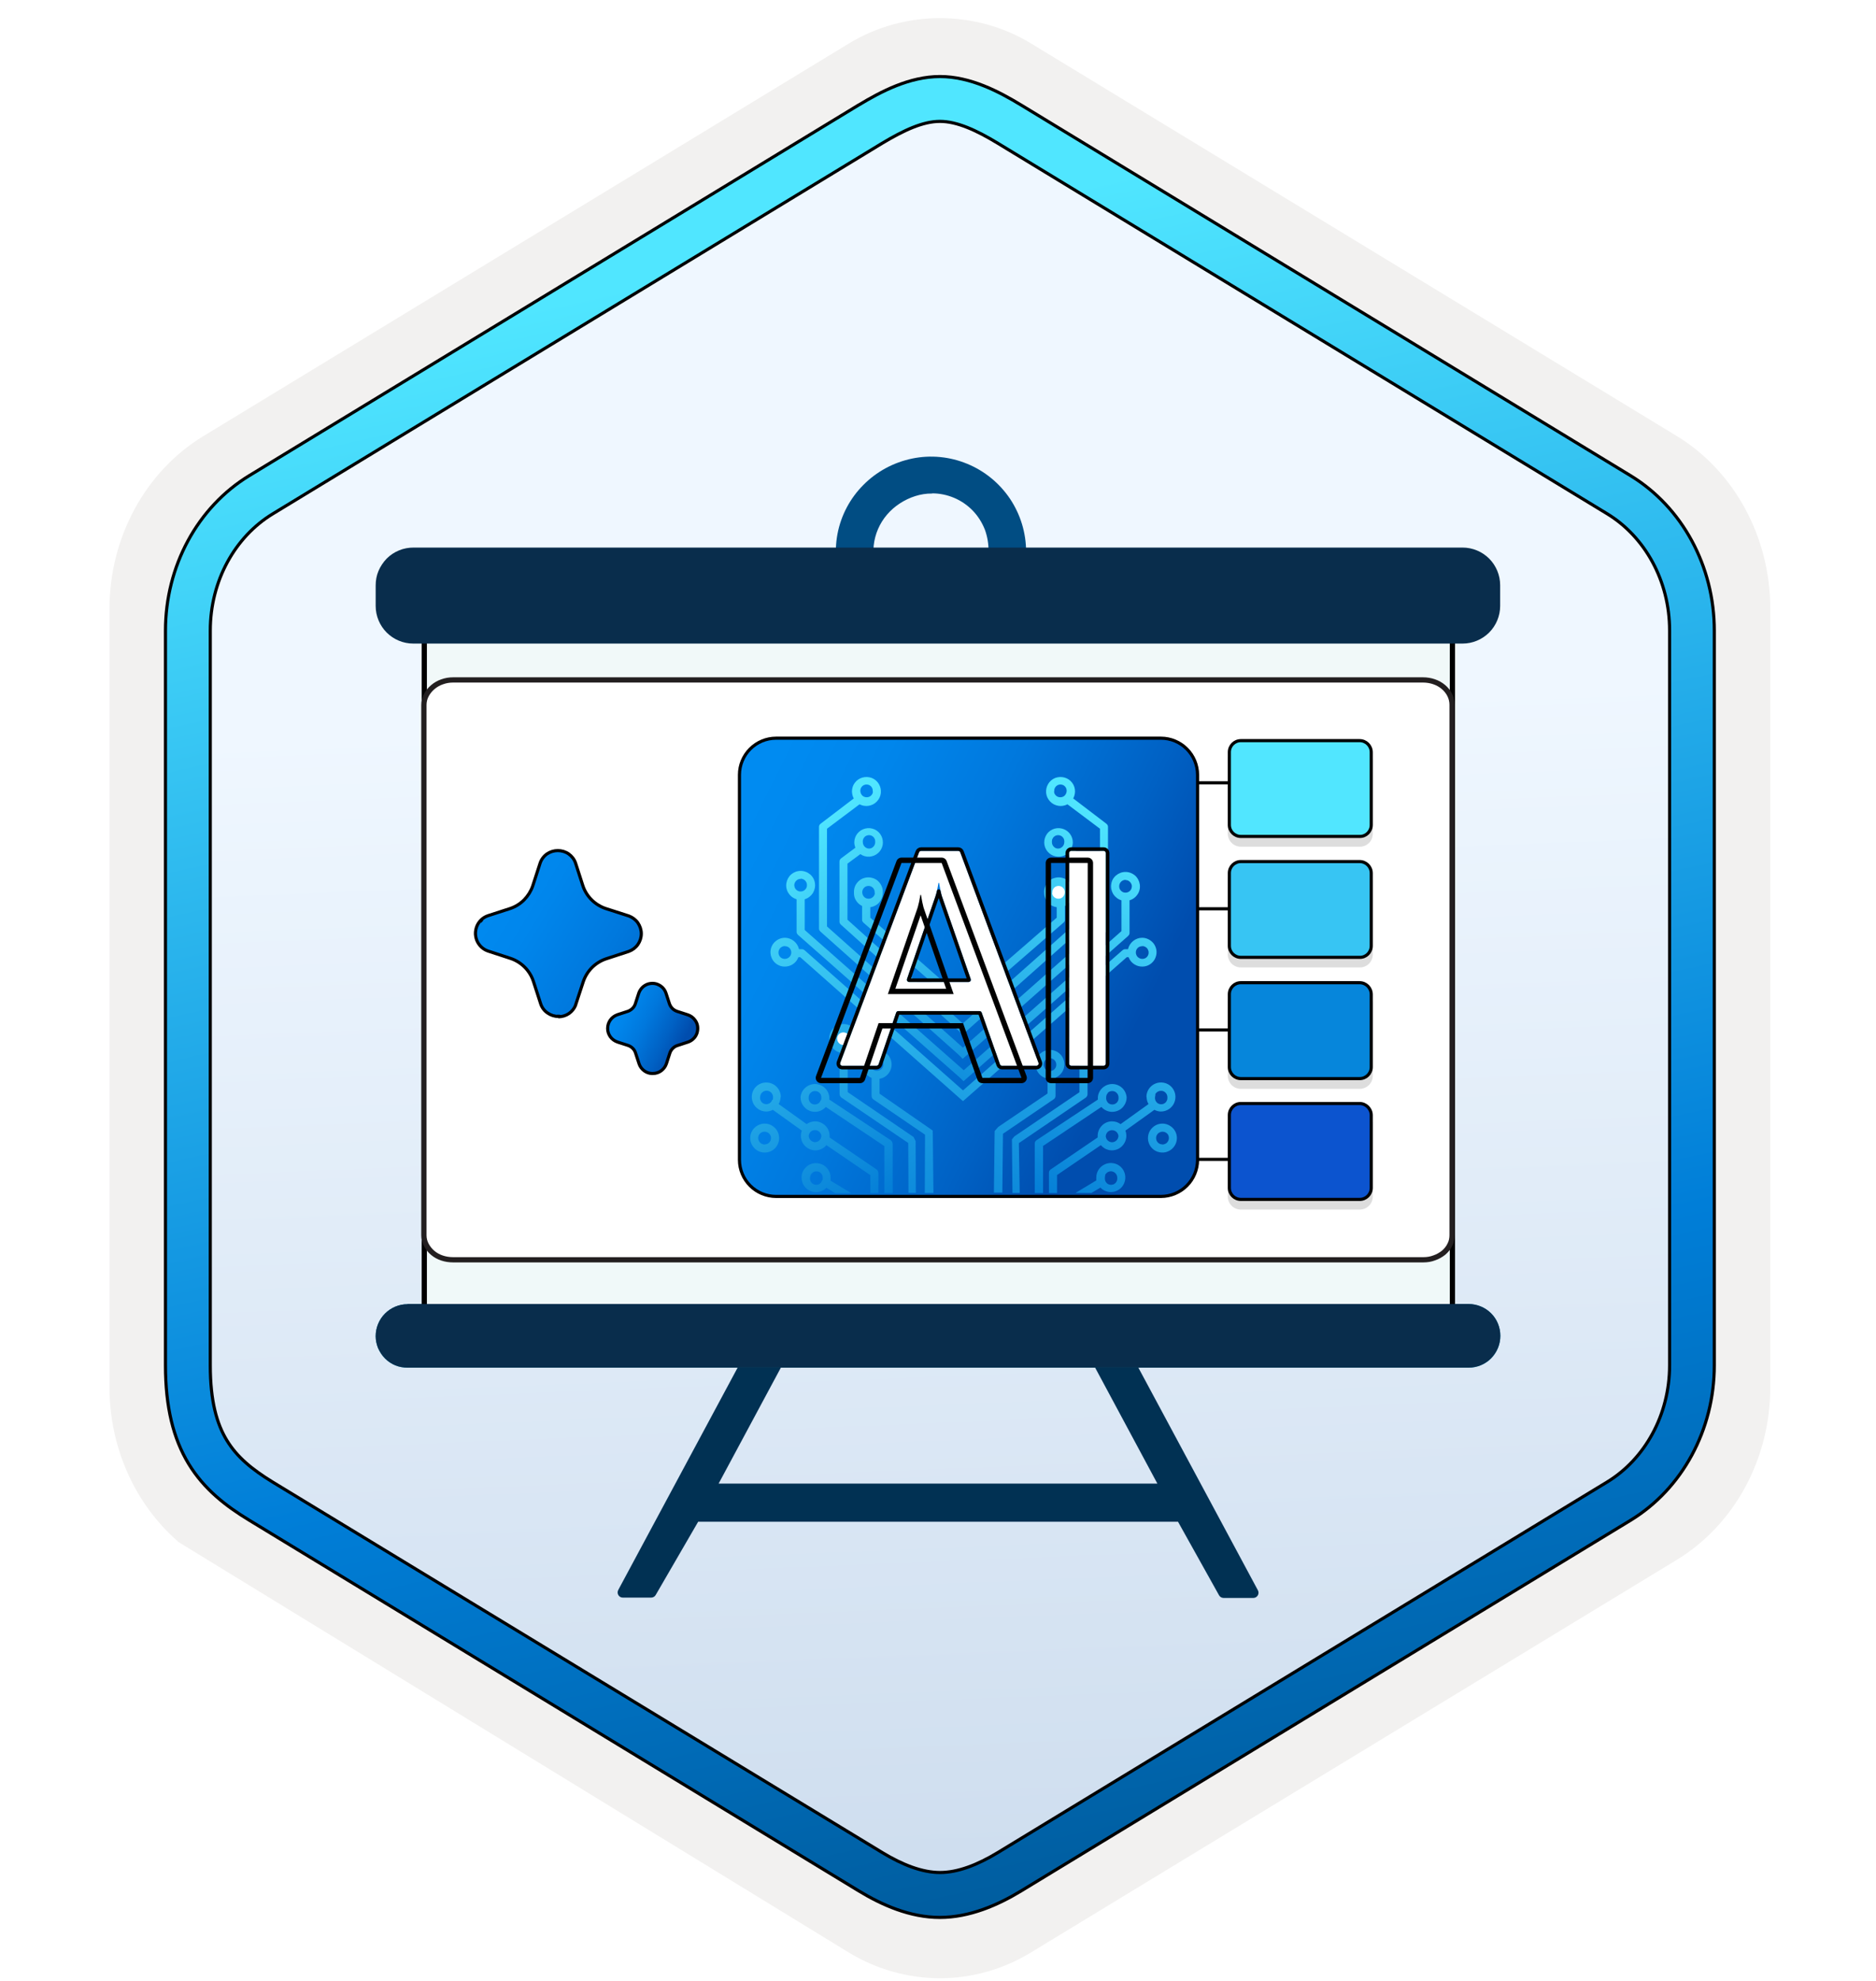 <svg width="180" height="190" viewBox="0 0 180 190" fill="none" xmlns="http://www.w3.org/2000/svg">
<g clip-path="url(#clip0_2232_769)">
<path d="M90.186 189.742C93.246 189.742 96.256 188.892 98.916 187.272L160.886 149.612C166.426 146.242 169.856 139.912 169.856 133.072V58.362C169.856 51.542 166.426 45.202 160.886 41.822L98.916 4.162C93.586 0.922 86.766 0.942 81.466 4.162L19.496 41.842C13.956 45.212 10.506 51.542 10.506 58.382V133.082C10.506 138.842 12.956 144.262 17.056 147.832V147.862L81.466 187.292C84.106 188.892 87.126 189.742 90.186 189.742ZM90.836 8.692C92.786 8.692 95.266 9.902 96.976 10.952L157.736 48.142C161.486 50.422 163.606 57.022 163.606 61.772L162.976 133.072C162.976 137.822 159.776 142.092 156.026 144.372L95.626 180.752C92.196 182.842 89.406 182.842 85.966 180.752L24.756 144.282C21.006 142.002 17.986 137.802 17.986 133.072V59.432C17.986 54.692 20.716 49.802 24.486 47.512L85.066 10.952C86.766 9.912 88.886 8.692 90.836 8.692Z" fill="#F2F1F0"/>
<path fill-rule="evenodd" clip-rule="evenodd" d="M98.086 12.272C95.636 10.772 92.916 10.022 90.186 10.022C87.456 10.022 84.736 10.782 82.286 12.272L26.156 46.602C21.136 49.672 18.026 55.422 18.026 61.672V129.772C18.026 136.002 21.126 141.772 26.156 144.842L82.286 179.172C84.736 180.672 87.456 181.422 90.186 181.422C92.916 181.422 95.636 180.682 98.086 179.172L154.216 144.842C159.236 141.772 162.346 136.002 162.346 129.772V61.672C162.346 55.442 159.246 49.692 154.216 46.602L98.086 12.272Z" fill="url(#paint0_linear_2232_769)"/>
<path d="M21.774 138.164L21.773 138.164C20.812 136.594 20.176 134.403 20.176 130.962V60.482C20.176 55.701 22.561 51.481 26.164 49.29L84.623 13.751C86.713 12.5 88.541 11.642 90.186 11.642C91.82 11.642 93.679 12.491 95.738 13.74C95.738 13.74 95.738 13.74 95.738 13.74L154.208 49.28C157.81 51.471 160.196 55.691 160.196 60.472V130.952C160.196 135.723 157.81 139.953 154.208 142.144L95.748 177.684C93.797 178.868 91.906 179.602 90.196 179.602C88.486 179.602 86.594 178.868 84.644 177.684L26.164 142.154C24.163 140.929 22.736 139.744 21.774 138.164ZM97.974 10.074L97.973 10.074C95.862 8.793 93.121 7.342 90.186 7.342C87.253 7.342 84.522 8.791 82.434 10.048C82.421 10.051 82.409 10.057 82.398 10.064L23.928 45.614C23.928 45.614 23.928 45.614 23.928 45.614C18.96 48.633 15.876 54.303 15.876 60.482V130.962C15.876 134.941 16.619 137.96 18.097 140.4L18.098 140.4C19.575 142.829 21.659 144.445 23.928 145.82C23.928 145.82 23.928 145.82 23.928 145.82L82.388 181.36C84.617 182.716 87.315 183.912 90.176 183.912C93.035 183.912 95.744 182.726 97.974 181.37L156.434 145.83C161.401 142.811 164.486 137.141 164.486 130.962V60.482C164.486 54.303 161.401 48.633 156.434 45.614L97.974 10.074Z" fill="url(#paint1_linear_2232_769)" stroke="black" stroke-width="0.3" stroke-linejoin="round"/>
<path d="M113.011 145.956H66.989L62.913 152.983C62.83 153.134 62.662 153.235 62.477 153.235H59.76C59.375 153.235 59.14 152.832 59.324 152.497L72.323 128.295L75.526 130.056L68.951 142.3H111.049L104.474 130.056L107.694 128.329L120.693 152.531C120.877 152.866 120.625 153.268 120.256 153.268H117.405C117.221 153.268 117.053 153.168 116.969 153.017L113.028 145.956H113.011Z" fill="#013153"/>
<path d="M89.43 62.063C87.618 62.08 85.841 61.56 84.331 60.571C82.822 59.581 81.631 58.156 80.927 56.495C80.222 54.835 80.021 52.99 80.356 51.212C80.692 49.434 81.564 47.791 82.838 46.516C84.113 45.224 85.74 44.352 87.518 43.983C89.296 43.614 91.141 43.799 92.801 44.486C94.478 45.174 95.904 46.348 96.91 47.841C97.916 49.35 98.453 51.111 98.453 52.923C98.453 55.321 97.514 57.636 95.82 59.346C94.126 61.057 91.828 62.03 89.43 62.047V62.063ZM89.43 47.338C88.34 47.321 87.249 47.69 86.327 48.294C85.405 48.897 84.683 49.736 84.247 50.742C83.811 51.749 83.694 52.856 83.895 53.946C84.096 55.019 84.616 56.026 85.388 56.797C86.159 57.585 87.132 58.122 88.206 58.34C89.279 58.558 90.403 58.457 91.409 58.038C92.432 57.619 93.287 56.914 93.908 56.009C94.512 55.103 94.847 54.03 94.847 52.923C94.864 52.202 94.746 51.48 94.495 50.793C94.227 50.122 93.841 49.501 93.338 48.981C92.835 48.461 92.231 48.042 91.56 47.757C90.889 47.472 90.168 47.321 89.447 47.321L89.43 47.338Z" fill="#014D83"/>
<path d="M139.108 60.487H40.959V126.467H139.108V60.487Z" fill="url(#paint2_linear_2232_769)"/>
<path d="M39.114 125.075H140.902C141.708 125.075 142.496 125.394 143.066 125.964C143.636 126.534 143.955 127.306 143.955 128.127C143.955 128.949 143.636 129.704 143.066 130.291C142.496 130.861 141.724 131.18 140.902 131.18H39.114C38.712 131.18 38.309 131.113 37.94 130.962C37.571 130.811 37.236 130.593 36.951 130.308C36.666 130.023 36.447 129.687 36.28 129.318C36.129 128.949 36.045 128.547 36.045 128.161C36.045 127.356 36.364 126.568 36.934 125.997C37.504 125.427 38.276 125.092 39.097 125.092L39.114 125.075Z" fill="url(#paint3_linear_2232_769)"/>
<path d="M139.359 60.487V60.235H40.708V126.719H139.359V60.487Z" fill="url(#paint4_linear_2232_769)" stroke="black" stroke-width="0.503"/>
<path d="M39.668 52.52H140.332C141.288 52.52 142.211 52.906 142.882 53.577C143.552 54.248 143.938 55.17 143.938 56.126V58.122C143.938 59.078 143.552 60 142.882 60.671C142.211 61.342 141.288 61.728 140.332 61.728H39.651C38.695 61.728 37.772 61.342 37.102 60.671C36.431 60 36.045 59.078 36.045 58.122V56.16C36.045 55.673 36.129 55.203 36.313 54.767C36.498 54.331 36.766 53.929 37.102 53.577C37.437 53.241 37.84 52.973 38.292 52.788C38.728 52.604 39.215 52.52 39.684 52.52H39.668Z" fill="url(#paint5_linear_2232_769)"/>
<path d="M39.114 125.075H140.902C141.708 125.075 142.496 125.394 143.066 125.964C143.636 126.534 143.955 127.306 143.955 128.127C143.955 128.949 143.636 129.704 143.066 130.291C142.496 130.861 141.724 131.18 140.902 131.18H39.114C38.712 131.18 38.309 131.113 37.94 130.962C37.571 130.811 37.236 130.593 36.951 130.308C36.666 130.023 36.447 129.687 36.28 129.318C36.129 128.949 36.045 128.547 36.045 128.161C36.045 127.356 36.364 126.568 36.934 125.997C37.504 125.427 38.276 125.092 39.097 125.092L39.114 125.075Z" fill="url(#paint6_linear_2232_769)"/>
<path d="M138.509 120.158L138.509 120.158L138.517 120.151C138.773 119.931 138.98 119.67 139.115 119.384C139.271 119.089 139.326 118.763 139.326 118.467V68.537V67.598C139.326 66.945 139.018 66.341 138.5 65.898C137.978 65.451 137.264 65.216 136.542 65.216H43.475C43.114 65.216 42.767 65.271 42.419 65.398C42.085 65.51 41.773 65.694 41.517 65.914C41.258 66.136 41.053 66.396 40.905 66.675C40.75 66.965 40.674 67.291 40.674 67.615V118.484C40.674 118.81 40.751 119.119 40.905 119.407C41.053 119.686 41.258 119.946 41.517 120.168C41.78 120.393 42.095 120.559 42.422 120.668C42.753 120.778 43.115 120.832 43.475 120.832H136.575C136.934 120.832 137.283 120.778 137.617 120.649C137.949 120.538 138.257 120.355 138.509 120.158Z" fill="white" stroke="#231F20" stroke-width="0.503"/>
<path d="M127.945 75.081H114.997C114.169 75.081 113.497 75.752 113.497 76.581V109.701C113.497 110.529 114.169 111.201 114.997 111.201H127.945" stroke="black" stroke-width="0.3"/>
<line x1="121.586" y1="87.166" x2="113.577" y2="87.166" stroke="black" stroke-width="0.3"/>
<line x1="113.576" y1="92.978" x2="105.566" y2="92.978" stroke="black" stroke-width="0.3"/>
<line x1="121.586" y1="98.787" x2="113.577" y2="98.787" stroke="black" stroke-width="0.3"/>
<path opacity="0.15" d="M130.454 71.722H119.061C118.364 71.722 117.805 72.282 117.805 72.978V79.955C117.805 80.652 118.364 81.211 119.061 81.211H130.463C131.16 81.221 131.719 80.662 131.719 79.955V72.988C131.719 72.272 131.15 71.722 130.454 71.722Z" fill="#1F1D20"/>
<path opacity="0.15" d="M130.454 94.939H119.061C118.364 94.939 117.805 95.498 117.805 96.195V103.181C117.805 103.878 118.364 104.437 119.061 104.437H130.463C131.16 104.437 131.719 103.878 131.719 103.181V96.214C131.719 95.498 131.15 94.939 130.454 94.939Z" fill="#1F1D20"/>
<path opacity="0.15" d="M130.454 83.302H119.061C118.364 83.302 117.805 83.861 117.805 84.558V91.535C117.805 92.231 118.364 92.791 119.061 92.791H130.463C131.16 92.801 131.719 92.241 131.719 91.535V84.558C131.719 83.871 131.15 83.302 130.454 83.302Z" fill="#1F1D20"/>
<path opacity="0.15" d="M130.454 106.519H119.061C118.364 106.519 117.805 107.078 117.805 107.775V114.761C117.805 115.458 118.364 116.017 119.061 116.017H130.463C131.16 116.017 131.719 115.458 131.719 114.761V107.784C131.719 107.098 131.15 106.519 130.454 106.519Z" fill="#1F1D20"/>
<path d="M130.465 80.227V80.227H130.463H119.061C118.447 80.227 117.955 79.735 117.955 79.121V72.144C117.955 71.53 118.447 71.038 119.061 71.038H130.453C131.068 71.038 131.569 71.531 131.569 72.154V79.121C131.569 79.746 131.076 80.236 130.465 80.227Z" fill="#51E6FF" stroke="black" stroke-width="0.3"/>
<path d="M119.061 94.256H130.454C131.067 94.256 131.569 94.748 131.569 95.381V102.348C131.569 102.962 131.077 103.454 130.463 103.454H119.061C118.447 103.454 117.955 102.962 117.955 102.348V95.362C117.955 94.748 118.447 94.256 119.061 94.256Z" fill="#0686DB" stroke="black" stroke-width="0.3"/>
<path d="M130.466 91.825V91.825H130.463H119.061C118.447 91.825 117.955 91.333 117.955 90.719V83.743C117.955 83.129 118.447 82.637 119.061 82.637H130.454C131.069 82.637 131.569 83.13 131.569 83.743V90.719C131.569 91.344 131.077 91.834 130.466 91.825Z" fill="#37C5F3" stroke="black" stroke-width="0.3"/>
<path d="M119.061 105.844H130.454C131.067 105.844 131.569 106.355 131.569 106.959V113.936C131.569 114.55 131.077 115.042 130.463 115.042H119.061C118.447 115.042 117.955 114.55 117.955 113.936V106.95C117.955 106.336 118.447 105.844 119.061 105.844Z" fill="#0C54CF" stroke="black" stroke-width="0.3"/>
<path d="M114.904 111.25V111.249L114.904 74.311L114.904 74.311C114.901 73.381 114.531 72.491 113.873 71.834C113.216 71.176 112.325 70.806 111.396 70.803H111.396L74.458 70.803L74.457 70.803C73.528 70.806 72.637 71.176 71.98 71.834C71.323 72.491 70.952 73.381 70.95 74.311V74.311L70.95 111.249L70.95 111.25C70.952 112.179 71.323 113.07 71.98 113.727C72.637 114.384 73.528 114.754 74.457 114.757H74.458H111.396H111.396C112.325 114.754 113.216 114.384 113.873 113.727C114.531 113.07 114.901 112.179 114.904 111.25Z" fill="url(#paint7_linear_2232_769)" stroke="black" stroke-width="0.3"/>
<path d="M80.926 100.392C81.35 100.392 81.694 100.049 81.694 99.625C81.694 99.201 81.35 98.858 80.926 98.858C80.502 98.858 80.159 99.201 80.159 99.625C80.159 100.049 80.502 100.392 80.926 100.392Z" fill="white"/>
<path d="M82.849 88.502C82.849 88.502 82.777 88.421 82.747 88.37C82.716 88.318 82.716 88.267 82.716 88.206V86.896C82.481 86.784 82.286 86.61 82.143 86.385C82 86.17 81.928 85.914 81.938 85.648C81.928 85.453 81.948 85.269 82.01 85.085C82.071 84.901 82.174 84.737 82.307 84.594C82.44 84.451 82.593 84.338 82.767 84.266C82.941 84.195 83.135 84.154 83.32 84.154C83.504 84.154 83.698 84.195 83.872 84.266C84.046 84.338 84.21 84.451 84.333 84.594C84.466 84.737 84.558 84.901 84.629 85.085C84.691 85.269 84.721 85.453 84.701 85.648C84.701 85.986 84.578 86.303 84.363 86.558C84.138 86.814 83.831 86.968 83.504 87.019V88.022L92.6 95.982L92.088 96.575L82.839 88.492L82.849 88.502ZM83.923 85.658C83.923 85.576 83.923 85.484 83.903 85.402C83.872 85.32 83.831 85.249 83.78 85.177C83.719 85.116 83.657 85.065 83.575 85.024C83.493 84.993 83.412 84.972 83.33 84.972C83.248 84.972 83.156 84.993 83.084 85.024C83.002 85.054 82.941 85.106 82.88 85.177C82.818 85.239 82.777 85.32 82.757 85.402C82.726 85.484 82.726 85.566 82.736 85.658C82.757 85.811 82.829 85.945 82.931 86.047C83.043 86.149 83.187 86.2 83.34 86.2C83.493 86.2 83.637 86.149 83.749 86.047C83.862 85.945 83.933 85.811 83.944 85.658H83.923Z" fill="url(#paint8_linear_2232_769)"/>
<path d="M80.68 88.687C80.68 88.687 80.608 88.606 80.578 88.554C80.557 88.503 80.547 88.452 80.547 88.391V82.64C80.547 82.579 80.557 82.518 80.588 82.466C80.618 82.415 80.649 82.364 80.7 82.333L82.071 81.31C82.01 81.147 81.969 80.973 81.969 80.799C81.969 80.492 82.071 80.195 82.266 79.949C82.46 79.704 82.726 79.54 83.023 79.469C83.32 79.397 83.637 79.427 83.913 79.55C84.189 79.673 84.425 79.898 84.558 80.164C84.701 80.441 84.742 80.748 84.691 81.054C84.629 81.361 84.476 81.627 84.241 81.832C84.005 82.037 83.719 82.149 83.412 82.17C83.105 82.19 82.798 82.098 82.552 81.924L81.314 82.835V88.217L92.907 98.643L92.375 99.216L80.67 88.677L80.68 88.687ZM83.361 81.392C83.442 81.392 83.524 81.382 83.596 81.351C83.668 81.32 83.739 81.279 83.79 81.218C83.852 81.167 83.893 81.095 83.923 81.024C83.954 80.952 83.975 80.87 83.975 80.788C83.975 80.707 83.975 80.614 83.954 80.533C83.923 80.451 83.882 80.379 83.831 80.308C83.77 80.246 83.709 80.195 83.627 80.154C83.545 80.123 83.463 80.103 83.381 80.103C83.299 80.103 83.207 80.123 83.135 80.154C83.054 80.185 82.982 80.236 82.931 80.308C82.87 80.369 82.829 80.451 82.808 80.533C82.777 80.614 82.777 80.696 82.788 80.788C82.788 80.87 82.808 80.952 82.839 81.024C82.87 81.095 82.921 81.167 82.972 81.218C83.033 81.269 83.095 81.32 83.177 81.351C83.248 81.382 83.33 81.392 83.412 81.392H83.391H83.361Z" fill="url(#paint9_linear_2232_769)"/>
<path d="M78.716 89.352C78.716 89.352 78.644 89.27 78.614 89.219C78.593 89.168 78.583 89.117 78.583 89.056V79.315C78.583 79.254 78.593 79.192 78.624 79.141C78.654 79.09 78.695 79.039 78.736 79.008L81.918 76.583C81.806 76.378 81.755 76.153 81.744 75.918C81.744 75.611 81.837 75.314 82.021 75.079C82.205 74.833 82.461 74.659 82.757 74.578C83.054 74.496 83.361 74.516 83.647 74.618C83.934 74.731 84.169 74.936 84.323 75.192C84.476 75.447 84.548 75.754 84.517 76.061C84.487 76.368 84.353 76.644 84.139 76.87C83.934 77.095 83.658 77.238 83.351 77.289C83.054 77.34 82.747 77.289 82.471 77.146L79.35 79.489V88.861L92.907 100.945L92.385 101.528L78.716 89.352ZM83.74 75.928C83.74 75.846 83.74 75.754 83.719 75.672C83.688 75.591 83.647 75.519 83.596 75.447C83.535 75.386 83.474 75.335 83.392 75.294C83.31 75.263 83.228 75.243 83.146 75.243C83.064 75.243 82.972 75.263 82.901 75.294C82.819 75.325 82.757 75.376 82.696 75.447C82.635 75.509 82.594 75.591 82.573 75.672C82.543 75.754 82.543 75.836 82.553 75.928C82.573 76.082 82.645 76.215 82.747 76.317C82.86 76.419 83.003 76.47 83.156 76.47C83.31 76.47 83.453 76.419 83.566 76.317C83.678 76.215 83.75 76.082 83.76 75.928H83.74Z" fill="url(#paint10_linear_2232_769)"/>
<path d="M77.211 86.222V89.2L92.876 103.013L92.364 103.596L76.566 89.67C76.566 89.67 76.495 89.588 76.464 89.537C76.444 89.486 76.433 89.435 76.433 89.374V86.253C76.116 86.161 75.84 85.956 75.656 85.67C75.472 85.393 75.4 85.056 75.451 84.718C75.502 84.391 75.666 84.084 75.912 83.869C76.167 83.654 76.485 83.531 76.822 83.531C77.16 83.531 77.477 83.654 77.733 83.869C77.989 84.084 78.152 84.391 78.193 84.718C78.244 85.045 78.163 85.383 77.989 85.67C77.805 85.946 77.528 86.161 77.211 86.253V86.212V86.222ZM76.822 84.299C76.699 84.299 76.587 84.329 76.485 84.401C76.382 84.472 76.311 84.564 76.26 84.677C76.208 84.79 76.198 84.912 76.229 85.025C76.249 85.148 76.311 85.25 76.392 85.332C76.474 85.414 76.587 85.475 76.699 85.496C76.822 85.516 76.945 85.506 77.047 85.465C77.16 85.414 77.252 85.342 77.324 85.24C77.395 85.138 77.426 85.025 77.426 84.902C77.426 84.82 77.416 84.739 77.385 84.667C77.354 84.595 77.313 84.524 77.252 84.462C77.191 84.401 77.129 84.36 77.058 84.329C76.986 84.299 76.904 84.278 76.822 84.278V84.299Z" fill="url(#paint11_linear_2232_769)"/>
<path d="M76.658 91.041H76.924C76.924 91.041 77.016 91.041 77.068 91.062C77.109 91.082 77.15 91.103 77.191 91.133L92.876 105.008L92.354 105.581L76.781 91.809H76.607C76.515 92.044 76.372 92.259 76.167 92.412C75.973 92.566 75.737 92.668 75.482 92.699C75.226 92.73 74.98 92.699 74.745 92.597C74.51 92.494 74.315 92.33 74.172 92.126C74.029 91.921 73.947 91.676 73.927 91.42C73.906 91.164 73.967 90.918 74.08 90.693C74.192 90.468 74.377 90.284 74.592 90.151C74.806 90.018 75.052 89.946 75.308 89.946C75.625 89.946 75.922 90.059 76.167 90.253C76.413 90.448 76.587 90.724 76.658 91.021V91.041ZM75.308 90.745C75.185 90.745 75.073 90.775 74.97 90.847C74.868 90.908 74.786 91.01 74.745 91.123C74.694 91.236 74.684 91.358 74.704 91.481C74.725 91.604 74.786 91.706 74.868 91.798C74.95 91.88 75.062 91.942 75.185 91.962C75.308 91.983 75.431 91.972 75.543 91.921C75.656 91.87 75.748 91.798 75.819 91.696C75.881 91.594 75.922 91.471 75.922 91.358C75.922 91.195 75.86 91.041 75.748 90.929C75.635 90.816 75.482 90.755 75.318 90.755L75.308 90.745Z" fill="url(#paint12_linear_2232_769)"/>
<path d="M73.374 107.77C73.65 107.77 73.916 107.852 74.141 108.006C74.366 108.159 74.55 108.374 74.653 108.63C74.755 108.886 74.786 109.162 74.734 109.428C74.683 109.694 74.55 109.95 74.356 110.144C74.162 110.338 73.916 110.471 73.64 110.523C73.364 110.574 73.087 110.553 72.842 110.441C72.586 110.338 72.371 110.154 72.218 109.929C72.064 109.704 71.982 109.428 71.982 109.162C71.982 108.793 72.125 108.435 72.391 108.18C72.647 107.924 73.005 107.77 73.374 107.77ZM73.374 109.765C73.537 109.765 73.691 109.704 73.803 109.592C73.916 109.479 73.977 109.325 73.977 109.162C73.977 109.039 73.947 108.926 73.875 108.824C73.814 108.722 73.711 108.64 73.599 108.599C73.486 108.548 73.364 108.538 73.241 108.558C73.118 108.579 73.016 108.64 72.924 108.722C72.842 108.804 72.78 108.916 72.76 109.039C72.739 109.162 72.75 109.285 72.801 109.397C72.852 109.51 72.924 109.602 73.026 109.673C73.128 109.735 73.251 109.776 73.364 109.776L73.374 109.765Z" fill="url(#paint13_linear_2232_769)"/>
<path d="M101.574 86.345C101.998 86.345 102.341 86.001 102.341 85.578C102.341 85.154 101.998 84.81 101.574 84.81C101.15 84.81 100.806 85.154 100.806 85.578C100.806 86.001 101.15 86.345 101.574 86.345Z" fill="white"/>
<path d="M103.969 100.392C104.393 100.392 104.736 100.049 104.736 99.625C104.736 99.201 104.393 98.858 103.969 98.858C103.545 98.858 103.201 99.201 103.201 99.625C103.201 100.049 103.545 100.392 103.969 100.392Z" fill="white"/>
<path d="M102.044 88.502C102.044 88.502 102.116 88.421 102.147 88.37C102.167 88.318 102.177 88.267 102.177 88.206V86.896C102.413 86.784 102.607 86.61 102.75 86.385C102.894 86.17 102.965 85.914 102.955 85.648C102.965 85.453 102.945 85.269 102.883 85.085C102.822 84.901 102.72 84.737 102.587 84.594C102.454 84.451 102.3 84.338 102.126 84.266C101.952 84.195 101.758 84.154 101.574 84.154C101.39 84.154 101.195 84.195 101.021 84.266C100.847 84.338 100.684 84.451 100.561 84.594C100.428 84.737 100.336 84.901 100.264 85.085C100.203 85.269 100.172 85.453 100.192 85.648C100.192 85.986 100.315 86.303 100.53 86.558C100.755 86.814 101.062 86.968 101.39 87.019V88.022L91.853 96.299L92.365 96.893L102.044 88.492V88.502ZM100.97 85.658C100.97 85.576 100.97 85.484 100.991 85.402C101.021 85.32 101.062 85.249 101.113 85.177C101.175 85.116 101.236 85.065 101.318 85.024C101.4 84.993 101.482 84.972 101.564 84.972C101.645 84.972 101.737 84.993 101.809 85.024C101.891 85.054 101.952 85.106 102.014 85.177C102.075 85.239 102.116 85.32 102.137 85.402C102.167 85.484 102.167 85.566 102.157 85.658C102.137 85.811 102.065 85.945 101.963 86.047C101.85 86.149 101.707 86.2 101.553 86.2C101.4 86.2 101.257 86.149 101.144 86.047C101.031 85.945 100.96 85.811 100.95 85.658H100.97Z" fill="url(#paint14_linear_2232_769)"/>
<path d="M104.225 88.687C104.225 88.687 104.296 88.606 104.327 88.554C104.347 88.503 104.358 88.452 104.358 88.391V82.64C104.358 82.579 104.347 82.518 104.317 82.466C104.286 82.415 104.255 82.364 104.204 82.333L102.833 81.31C102.894 81.147 102.935 80.973 102.935 80.799C102.935 80.492 102.833 80.195 102.639 79.949C102.444 79.704 102.178 79.54 101.882 79.469C101.585 79.397 101.268 79.427 100.991 79.55C100.715 79.673 100.48 79.898 100.347 80.164C100.204 80.441 100.163 80.748 100.214 81.054C100.275 81.361 100.429 81.627 100.664 81.832C100.899 82.037 101.186 82.149 101.493 82.17C101.8 82.19 102.107 82.098 102.352 81.924L103.59 82.835V88.217L91.895 98.592L92.427 99.165L104.235 88.677L104.225 88.687ZM101.544 81.392C101.462 81.392 101.39 81.382 101.309 81.351C101.237 81.32 101.165 81.279 101.114 81.218C101.053 81.167 101.012 81.095 100.981 81.024C100.95 80.952 100.93 80.87 100.93 80.788C100.93 80.707 100.93 80.614 100.95 80.533C100.981 80.451 101.022 80.379 101.073 80.308C101.135 80.246 101.196 80.195 101.278 80.154C101.36 80.123 101.442 80.103 101.523 80.103C101.605 80.103 101.697 80.123 101.769 80.154C101.851 80.185 101.912 80.236 101.974 80.308C102.035 80.369 102.076 80.451 102.096 80.533C102.127 80.614 102.127 80.696 102.117 80.788C102.117 80.87 102.096 80.952 102.066 81.024C102.035 81.095 101.984 81.167 101.933 81.218C101.871 81.269 101.81 81.32 101.728 81.351C101.656 81.382 101.575 81.392 101.493 81.392H101.513H101.544Z" fill="url(#paint15_linear_2232_769)"/>
<path d="M106.177 89.352C106.177 89.352 106.248 89.27 106.279 89.219C106.3 89.168 106.31 89.117 106.31 89.056V79.315C106.31 79.254 106.3 79.192 106.269 79.141C106.238 79.09 106.197 79.039 106.156 79.008L102.974 76.583C103.087 76.378 103.138 76.153 103.148 75.918C103.148 75.611 103.056 75.314 102.872 75.079C102.688 74.833 102.432 74.659 102.135 74.578C101.839 74.496 101.532 74.516 101.245 74.618C100.959 74.731 100.723 74.936 100.57 75.192C100.416 75.447 100.345 75.754 100.375 76.061C100.406 76.368 100.539 76.644 100.754 76.87C100.959 77.095 101.235 77.238 101.542 77.289C101.839 77.34 102.145 77.289 102.422 77.146L105.542 79.489V88.861L91.842 100.976L92.364 101.559L106.177 89.352ZM101.153 75.928C101.153 75.846 101.153 75.754 101.173 75.672C101.204 75.591 101.245 75.519 101.296 75.447C101.358 75.386 101.419 75.335 101.501 75.294C101.583 75.263 101.665 75.243 101.746 75.243C101.828 75.243 101.92 75.263 101.992 75.294C102.074 75.325 102.135 75.376 102.197 75.447C102.258 75.509 102.299 75.591 102.319 75.672C102.35 75.754 102.35 75.836 102.34 75.928C102.319 76.082 102.248 76.215 102.145 76.317C102.033 76.419 101.89 76.47 101.736 76.47C101.583 76.47 101.439 76.419 101.327 76.317C101.214 76.215 101.143 76.082 101.133 75.928H101.153Z" fill="url(#paint16_linear_2232_769)"/>
<path d="M107.6 86.334V89.311L91.935 103.124L92.447 103.708L108.245 89.772C108.245 89.772 108.316 89.69 108.347 89.639C108.367 89.588 108.378 89.537 108.378 89.475V86.354C108.695 86.262 108.971 86.058 109.155 85.771C109.339 85.495 109.411 85.157 109.36 84.82C109.309 84.492 109.145 84.185 108.899 83.97C108.644 83.755 108.326 83.633 107.989 83.633C107.651 83.633 107.334 83.755 107.078 83.97C106.822 84.185 106.659 84.492 106.618 84.82C106.567 85.147 106.648 85.485 106.822 85.771C107.007 86.047 107.283 86.262 107.6 86.354V86.313V86.334ZM107.989 84.41C108.112 84.41 108.224 84.441 108.326 84.513C108.429 84.584 108.5 84.676 108.552 84.789C108.603 84.901 108.613 85.024 108.582 85.137C108.562 85.26 108.5 85.362 108.419 85.444C108.337 85.526 108.224 85.587 108.112 85.607C107.989 85.628 107.866 85.618 107.764 85.577C107.651 85.526 107.559 85.454 107.487 85.352C107.416 85.249 107.385 85.137 107.385 85.014C107.385 84.932 107.395 84.85 107.426 84.779C107.457 84.707 107.498 84.635 107.559 84.574C107.62 84.513 107.682 84.472 107.753 84.441C107.825 84.41 107.907 84.39 107.989 84.39V84.41Z" fill="url(#paint17_linear_2232_769)"/>
<path d="M108.245 91.041H107.979C107.979 91.041 107.887 91.041 107.836 91.062C107.795 91.082 107.754 91.103 107.713 91.133L91.885 105.038L92.406 105.611L108.112 91.809H108.286C108.378 92.044 108.521 92.259 108.726 92.412C108.921 92.566 109.156 92.668 109.412 92.699C109.667 92.73 109.913 92.699 110.148 92.597C110.384 92.494 110.578 92.33 110.721 92.126C110.865 91.921 110.946 91.676 110.967 91.42C110.987 91.164 110.926 90.918 110.813 90.693C110.701 90.468 110.517 90.284 110.302 90.151C110.087 90.018 109.841 89.946 109.586 89.946C109.268 89.946 108.972 90.059 108.726 90.253C108.481 90.448 108.307 90.724 108.235 91.021L108.245 91.041ZM109.596 90.745C109.719 90.745 109.831 90.775 109.933 90.847C110.036 90.908 110.118 91.01 110.159 91.123C110.21 91.236 110.22 91.358 110.199 91.481C110.179 91.604 110.118 91.706 110.036 91.798C109.954 91.88 109.841 91.942 109.719 91.962C109.596 91.983 109.473 91.972 109.36 91.921C109.248 91.87 109.156 91.798 109.084 91.696C109.023 91.594 108.982 91.471 108.982 91.358C108.982 91.195 109.043 91.041 109.156 90.929C109.268 90.816 109.422 90.755 109.586 90.755L109.596 90.745Z" fill="url(#paint18_linear_2232_769)"/>
<path d="M111.529 107.77C111.253 107.77 110.987 107.852 110.762 108.005C110.537 108.159 110.353 108.374 110.25 108.629C110.148 108.885 110.117 109.161 110.169 109.427C110.22 109.693 110.353 109.949 110.547 110.144C110.742 110.338 110.987 110.471 111.263 110.522C111.529 110.573 111.816 110.553 112.061 110.44C112.317 110.338 112.532 110.154 112.686 109.929C112.839 109.704 112.921 109.427 112.921 109.161C112.921 108.793 112.778 108.435 112.512 108.179C112.246 107.923 111.898 107.77 111.529 107.77ZM111.529 109.765C111.366 109.765 111.212 109.704 111.1 109.591C110.987 109.479 110.926 109.325 110.926 109.161C110.926 109.039 110.956 108.926 111.028 108.824C111.089 108.721 111.192 108.64 111.304 108.599C111.417 108.547 111.54 108.537 111.662 108.558C111.785 108.578 111.888 108.64 111.98 108.721C112.072 108.803 112.123 108.916 112.143 109.039C112.164 109.161 112.154 109.284 112.102 109.397C112.051 109.509 111.98 109.601 111.877 109.673C111.775 109.734 111.652 109.775 111.54 109.775L111.529 109.765Z" fill="url(#paint19_linear_2232_769)"/>
<path d="M85.633 109.693C85.633 109.632 85.622 109.56 85.592 109.509C85.561 109.448 85.52 109.407 85.469 109.366L79.575 105.467C79.575 105.396 79.575 105.324 79.575 105.253C79.545 104.905 79.391 104.577 79.135 104.342C78.88 104.107 78.542 103.974 78.194 103.974C77.846 103.974 77.508 104.107 77.253 104.342C76.997 104.577 76.833 104.905 76.813 105.253C76.813 105.539 76.895 105.805 77.058 106.04C77.222 106.276 77.447 106.45 77.703 106.552C77.969 106.654 78.255 106.665 78.532 106.603C78.808 106.532 79.053 106.388 79.238 106.173L84.855 109.929V114.431H85.653V109.693H85.633ZM78.757 105.508C78.726 105.59 78.685 105.662 78.634 105.734C78.583 105.805 78.511 105.846 78.429 105.887C78.347 105.918 78.266 105.938 78.184 105.938C78.102 105.938 78.01 105.918 77.938 105.887C77.856 105.856 77.785 105.805 77.734 105.734C77.682 105.662 77.631 105.59 77.611 105.508C77.59 105.427 77.58 105.345 77.59 105.253C77.59 105.171 77.611 105.099 77.641 105.017C77.672 104.935 77.713 104.874 77.775 104.823C77.836 104.772 77.897 104.721 77.969 104.69C78.041 104.659 78.122 104.649 78.204 104.649C78.368 104.649 78.522 104.71 78.634 104.823C78.747 104.935 78.808 105.089 78.808 105.253C78.808 105.334 78.808 105.427 78.787 105.508H78.757Z" fill="url(#paint20_linear_2232_769)"/>
<path d="M84.272 112.497C84.272 112.435 84.251 112.374 84.231 112.312C84.2 112.261 84.159 112.21 84.108 112.169L79.596 109.1C79.596 109.048 79.596 108.987 79.596 108.936C79.596 108.568 79.453 108.22 79.187 107.964C78.931 107.708 78.573 107.555 78.215 107.555C77.918 107.555 77.631 107.647 77.396 107.821L74.715 105.897C74.828 105.692 74.889 105.457 74.9 105.222H74.92C74.92 104.946 74.838 104.679 74.685 104.444C74.531 104.219 74.316 104.035 74.061 103.933C73.805 103.83 73.528 103.8 73.252 103.851C72.986 103.902 72.73 104.035 72.536 104.229C72.341 104.424 72.209 104.669 72.157 104.946C72.106 105.212 72.137 105.498 72.239 105.754C72.341 106.01 72.526 106.225 72.751 106.378C72.976 106.531 73.252 106.613 73.528 106.613C73.743 106.613 73.958 106.552 74.153 106.45L76.936 108.445C76.874 108.609 76.844 108.772 76.844 108.946C76.844 109.315 76.987 109.673 77.253 109.928C77.509 110.184 77.867 110.338 78.235 110.338C78.44 110.338 78.634 110.287 78.818 110.205C79.002 110.123 79.166 109.99 79.289 109.836L83.504 112.711V114.43H84.282V112.497H84.272ZM74.101 105.478C74.071 105.559 74.03 105.631 73.979 105.703C73.917 105.764 73.856 105.815 73.774 105.856C73.692 105.887 73.61 105.907 73.528 105.907C73.447 105.907 73.355 105.887 73.283 105.856C73.211 105.825 73.129 105.774 73.078 105.703C73.017 105.641 72.976 105.559 72.955 105.478C72.925 105.396 72.925 105.314 72.935 105.222C72.935 105.14 72.955 105.068 72.986 104.986C73.017 104.915 73.058 104.843 73.119 104.792C73.18 104.741 73.242 104.69 73.314 104.659C73.385 104.628 73.457 104.618 73.539 104.618H73.559C73.641 104.618 73.713 104.628 73.784 104.659C73.856 104.69 73.927 104.731 73.989 104.792C74.05 104.843 74.091 104.915 74.122 104.986C74.153 105.058 74.173 105.14 74.173 105.222C74.173 105.304 74.173 105.396 74.153 105.478H74.101ZM78.634 109.366C78.522 109.478 78.368 109.55 78.204 109.55C78.123 109.55 78.041 109.529 77.969 109.499C77.897 109.468 77.826 109.427 77.775 109.366C77.724 109.304 77.672 109.243 77.642 109.171C77.611 109.1 77.591 109.018 77.591 108.936C77.611 108.782 77.683 108.649 77.785 108.547C77.897 108.445 78.041 108.394 78.194 108.394C78.348 108.394 78.491 108.445 78.603 108.547C78.716 108.649 78.788 108.782 78.808 108.936C78.808 109.1 78.747 109.253 78.634 109.366Z" fill="url(#paint21_linear_2232_769)"/>
<path d="M79.697 113.234C79.697 113.142 79.697 113.05 79.697 112.958C79.697 112.681 79.615 112.415 79.462 112.18C79.308 111.955 79.093 111.771 78.838 111.669C78.582 111.566 78.305 111.536 78.029 111.587C77.763 111.638 77.507 111.771 77.313 111.965C77.119 112.16 76.986 112.405 76.934 112.681C76.883 112.948 76.914 113.234 77.016 113.49C77.119 113.746 77.303 113.96 77.528 114.114C77.753 114.267 78.029 114.349 78.305 114.349C78.49 114.349 78.674 114.308 78.838 114.237C79.011 114.165 79.155 114.063 79.288 113.93L80.147 114.441H81.682L79.687 113.244L79.697 113.234ZM78.889 113.214C78.858 113.295 78.817 113.367 78.766 113.439C78.705 113.5 78.643 113.551 78.561 113.592C78.48 113.623 78.398 113.643 78.316 113.643C78.234 113.643 78.142 113.623 78.07 113.592C77.988 113.561 77.917 113.51 77.866 113.439C77.804 113.377 77.763 113.295 77.743 113.214C77.712 113.132 77.712 113.05 77.722 112.958C77.722 112.876 77.743 112.804 77.773 112.722C77.804 112.651 77.845 112.579 77.906 112.528C77.968 112.477 78.029 112.426 78.101 112.395C78.172 112.364 78.254 112.354 78.336 112.354C78.418 112.354 78.49 112.354 78.572 112.395C78.643 112.426 78.715 112.467 78.766 112.528C78.817 112.589 78.868 112.651 78.899 112.722C78.93 112.794 78.94 112.876 78.94 112.958C78.94 113.04 78.94 113.132 78.919 113.214H78.889Z" fill="url(#paint22_linear_2232_769)"/>
<path d="M100.058 109.929L105.676 106.173C105.86 106.388 106.105 106.532 106.382 106.603C106.658 106.675 106.944 106.654 107.21 106.552C107.476 106.45 107.702 106.276 107.855 106.04C108.019 105.805 108.101 105.529 108.101 105.253C108.07 104.905 107.916 104.577 107.661 104.342C107.405 104.107 107.067 103.974 106.719 103.974C106.371 103.974 106.034 104.107 105.778 104.342C105.522 104.577 105.358 104.905 105.338 105.253C105.338 105.324 105.338 105.396 105.338 105.467L99.445 109.366C99.393 109.407 99.352 109.448 99.322 109.509C99.291 109.57 99.281 109.632 99.281 109.693V114.431H100.079V109.929H100.058ZM106.279 104.823C106.392 104.71 106.545 104.649 106.709 104.649C106.791 104.649 106.873 104.659 106.944 104.69C107.016 104.721 107.088 104.761 107.139 104.823C107.2 104.874 107.241 104.946 107.272 105.017C107.303 105.089 107.323 105.171 107.323 105.253C107.323 105.334 107.323 105.427 107.303 105.508C107.282 105.59 107.231 105.662 107.18 105.734C107.118 105.795 107.057 105.846 106.975 105.887C106.893 105.918 106.811 105.938 106.73 105.938C106.648 105.938 106.556 105.918 106.484 105.887C106.402 105.856 106.33 105.805 106.279 105.734C106.228 105.662 106.177 105.59 106.157 105.508C106.136 105.427 106.126 105.345 106.136 105.253C106.136 105.089 106.197 104.935 106.31 104.823H106.279Z" fill="url(#paint23_linear_2232_769)"/>
<path d="M101.41 112.711L105.626 109.836C105.759 109.989 105.912 110.112 106.097 110.204C106.281 110.286 106.475 110.337 106.68 110.337C107.048 110.337 107.406 110.194 107.662 109.928C107.918 109.672 108.071 109.314 108.071 108.946C108.071 108.772 108.041 108.608 107.979 108.444L110.762 106.449C110.957 106.551 111.172 106.613 111.386 106.613C111.663 106.613 111.929 106.531 112.164 106.377C112.389 106.224 112.573 106.009 112.676 105.753C112.778 105.498 112.809 105.221 112.758 104.945C112.706 104.679 112.573 104.423 112.379 104.229C112.185 104.034 111.939 103.901 111.663 103.85C111.397 103.799 111.11 103.82 110.854 103.932C110.599 104.034 110.384 104.219 110.23 104.444C110.077 104.669 109.995 104.945 109.995 105.221H110.015C110.015 105.457 110.077 105.692 110.2 105.897L107.519 107.82C107.284 107.646 106.997 107.554 106.7 107.554C106.332 107.554 105.984 107.697 105.728 107.963C105.472 108.219 105.319 108.577 105.319 108.935C105.319 108.987 105.319 109.048 105.319 109.099L100.807 112.169C100.756 112.199 100.715 112.251 100.684 112.312C100.653 112.363 100.643 112.435 100.643 112.496V114.43H101.421V112.711H101.41ZM110.824 104.996C110.854 104.925 110.906 104.853 110.957 104.802C111.018 104.751 111.08 104.699 111.161 104.669C111.233 104.638 111.315 104.628 111.386 104.628H111.407C111.489 104.628 111.56 104.638 111.632 104.669C111.704 104.699 111.775 104.74 111.826 104.802C111.888 104.853 111.929 104.925 111.959 104.996C111.99 105.068 112.011 105.15 112.011 105.232C112.011 105.313 112.011 105.405 111.99 105.487C111.959 105.569 111.919 105.641 111.867 105.712C111.806 105.774 111.745 105.825 111.663 105.866C111.581 105.897 111.499 105.917 111.417 105.917C111.335 105.917 111.243 105.897 111.172 105.866C111.09 105.835 111.018 105.784 110.967 105.712C110.906 105.651 110.865 105.569 110.844 105.487C110.814 105.405 110.814 105.324 110.824 105.232C110.824 105.15 110.844 105.068 110.875 104.996H110.824ZM106.291 108.557C106.404 108.455 106.547 108.403 106.7 108.403C106.854 108.403 106.997 108.455 107.11 108.557C107.222 108.659 107.294 108.792 107.314 108.946C107.314 109.028 107.294 109.109 107.263 109.181C107.232 109.253 107.191 109.324 107.13 109.375C107.069 109.437 107.007 109.478 106.936 109.508C106.864 109.539 106.782 109.56 106.7 109.56C106.537 109.56 106.383 109.488 106.271 109.375C106.158 109.263 106.097 109.109 106.097 108.946C106.117 108.792 106.189 108.659 106.291 108.557Z" fill="url(#paint24_linear_2232_769)"/>
<path d="M105.595 113.92C105.718 114.053 105.871 114.155 106.045 114.227C106.219 114.298 106.393 114.339 106.577 114.339C106.853 114.339 107.119 114.257 107.355 114.104C107.59 113.95 107.764 113.735 107.866 113.48C107.969 113.224 107.999 112.948 107.948 112.671C107.897 112.405 107.764 112.15 107.57 111.955C107.375 111.761 107.13 111.628 106.853 111.577C106.587 111.525 106.301 111.546 106.045 111.658C105.789 111.761 105.574 111.945 105.421 112.17C105.267 112.395 105.186 112.671 105.186 112.948C105.186 113.04 105.186 113.132 105.186 113.224L103.19 114.421H104.725L105.585 113.909L105.595 113.92ZM106.025 112.722C106.055 112.651 106.096 112.579 106.158 112.528C106.209 112.467 106.28 112.426 106.352 112.395C106.424 112.364 106.506 112.344 106.587 112.344C106.669 112.344 106.741 112.364 106.823 112.395C106.894 112.426 106.966 112.467 107.017 112.528C107.079 112.579 107.119 112.651 107.15 112.722C107.181 112.794 107.201 112.876 107.201 112.958C107.201 113.04 107.201 113.132 107.181 113.214C107.16 113.295 107.109 113.367 107.058 113.439C106.997 113.5 106.935 113.551 106.853 113.592C106.772 113.623 106.69 113.643 106.608 113.643C106.526 113.643 106.434 113.623 106.362 113.592C106.28 113.562 106.209 113.51 106.158 113.439C106.096 113.377 106.055 113.295 106.035 113.214C106.014 113.132 106.004 113.05 106.014 112.958C106.014 112.876 106.025 112.794 106.055 112.722H106.025Z" fill="url(#paint25_linear_2232_769)"/>
<path d="M89.49 108.721V108.435L84.395 104.905V103.473C84.661 103.432 84.896 103.309 85.091 103.135C85.285 102.961 85.428 102.726 85.5 102.47C85.571 102.214 85.561 101.948 85.49 101.692C85.408 101.436 85.264 101.211 85.06 101.048C84.855 100.874 84.61 100.771 84.344 100.73C84.078 100.7 83.811 100.73 83.576 100.853C83.341 100.966 83.136 101.14 82.993 101.365C82.85 101.59 82.778 101.846 82.778 102.112C82.778 102.388 82.86 102.654 83.013 102.879C83.167 103.104 83.371 103.288 83.627 103.391V105.12C83.627 105.181 83.648 105.243 83.668 105.304C83.699 105.355 83.74 105.406 83.791 105.447L88.754 108.834L88.733 114.421H89.562L89.5 108.742L89.49 108.721ZM84.037 102.705C83.914 102.685 83.811 102.623 83.719 102.541C83.638 102.46 83.576 102.347 83.556 102.224C83.535 102.101 83.546 101.979 83.597 101.866C83.648 101.754 83.719 101.662 83.822 101.59C83.924 101.529 84.047 101.488 84.159 101.488C84.323 101.488 84.477 101.549 84.589 101.662C84.702 101.774 84.763 101.928 84.763 102.091C84.763 102.214 84.732 102.327 84.661 102.429C84.599 102.531 84.497 102.613 84.385 102.654C84.272 102.695 84.149 102.715 84.026 102.695L84.037 102.705Z" fill="url(#paint26_linear_2232_769)"/>
<path d="M87.843 109.428L87.658 109.059L81.335 104.752V100.945C81.652 100.853 81.928 100.649 82.113 100.362C82.297 100.086 82.368 99.748 82.317 99.411C82.266 99.083 82.103 98.776 81.857 98.561C81.601 98.347 81.284 98.224 80.946 98.224C80.609 98.224 80.291 98.347 80.036 98.561C79.78 98.776 79.616 99.083 79.575 99.411C79.534 99.738 79.606 100.076 79.78 100.362C79.954 100.649 80.24 100.853 80.557 100.945V104.946C80.557 105.008 80.578 105.069 80.609 105.13C80.639 105.181 80.68 105.233 80.731 105.274L87.147 109.632L87.167 114.411H87.873L87.853 109.428H87.843ZM80.936 100.229C80.854 100.229 80.772 100.219 80.701 100.188C80.629 100.158 80.557 100.117 80.506 100.055C80.445 100.004 80.404 99.933 80.373 99.861C80.343 99.789 80.322 99.707 80.322 99.626C80.322 99.462 80.383 99.308 80.496 99.196C80.609 99.083 80.762 99.022 80.926 99.022C81.008 99.022 81.079 99.042 81.161 99.073C81.233 99.104 81.304 99.145 81.356 99.206C81.407 99.267 81.458 99.329 81.489 99.4C81.519 99.472 81.529 99.554 81.529 99.636C81.529 99.718 81.519 99.789 81.489 99.871C81.458 99.943 81.417 100.014 81.356 100.066C81.304 100.117 81.233 100.168 81.161 100.199C81.09 100.229 81.008 100.239 80.926 100.239L80.936 100.229Z" fill="url(#paint27_linear_2232_769)"/>
<path d="M96.223 108.752L101.114 105.427C101.165 105.396 101.206 105.345 101.237 105.284C101.267 105.233 101.278 105.161 101.278 105.1V103.37C101.523 103.258 101.738 103.084 101.891 102.859C102.045 102.634 102.127 102.368 102.127 102.091C102.127 101.825 102.055 101.57 101.912 101.344C101.769 101.119 101.564 100.945 101.329 100.833C101.093 100.72 100.817 100.679 100.561 100.71C100.295 100.741 100.05 100.853 99.845 101.027C99.64 101.201 99.497 101.426 99.415 101.672C99.334 101.928 99.334 102.194 99.405 102.449C99.477 102.705 99.62 102.941 99.814 103.115C100.009 103.288 100.254 103.411 100.51 103.452V104.885L95.783 108.087L95.435 108.486L95.364 114.39H96.172L96.233 108.742L96.223 108.752ZM100.234 102.439C100.172 102.337 100.132 102.214 100.132 102.102C100.132 101.938 100.193 101.784 100.305 101.672C100.418 101.559 100.572 101.498 100.735 101.498C100.858 101.498 100.971 101.529 101.073 101.6C101.175 101.662 101.257 101.764 101.298 101.876C101.349 101.989 101.359 102.112 101.339 102.235C101.318 102.357 101.257 102.46 101.175 102.552C101.093 102.634 100.981 102.695 100.858 102.715C100.735 102.736 100.612 102.726 100.5 102.675C100.387 102.623 100.295 102.552 100.224 102.449L100.234 102.439Z" fill="url(#paint28_linear_2232_769)"/>
<path d="M104.869 98.571C104.613 98.356 104.296 98.233 103.959 98.233C103.621 98.233 103.304 98.356 103.048 98.571C102.792 98.786 102.628 99.093 102.588 99.42C102.536 99.748 102.618 100.085 102.792 100.372C102.976 100.648 103.253 100.863 103.57 100.955V104.761L97.328 108.997L97.093 109.284L97.144 114.42H97.84L97.758 109.642L104.173 105.283C104.225 105.242 104.266 105.201 104.296 105.14C104.327 105.089 104.347 105.027 104.347 104.956V100.955C104.665 100.863 104.941 100.658 105.125 100.372C105.309 100.096 105.381 99.758 105.33 99.42C105.278 99.093 105.115 98.786 104.869 98.571ZM104.532 99.86C104.501 99.932 104.46 100.004 104.399 100.055C104.337 100.106 104.276 100.157 104.204 100.188C104.133 100.218 104.051 100.229 103.969 100.229C103.887 100.229 103.815 100.218 103.733 100.188C103.662 100.157 103.59 100.116 103.539 100.055C103.488 100.004 103.437 99.932 103.406 99.86C103.375 99.789 103.365 99.707 103.365 99.625C103.365 99.543 103.375 99.461 103.406 99.39C103.437 99.318 103.478 99.246 103.539 99.195C103.59 99.134 103.662 99.093 103.733 99.062C103.805 99.031 103.887 99.011 103.969 99.011C104.133 99.011 104.286 99.072 104.399 99.185C104.511 99.297 104.572 99.451 104.572 99.615C104.572 99.697 104.552 99.768 104.521 99.85L104.532 99.86Z" fill="url(#paint29_linear_2232_769)"/>
<g filter="url(#filter0_biii_2232_769)">
<path d="M104.366 103.168C104.366 103.287 104.27 103.382 104.151 103.382H101.058C100.94 103.382 100.844 103.287 100.844 103.168V82.984C100.844 82.866 100.94 82.77 101.058 82.77H104.151C104.27 82.77 104.366 82.866 104.366 82.984V103.168Z" fill="white"/>
<path d="M101.058 103.556H104.151C104.365 103.556 104.539 103.382 104.539 103.168V82.984C104.539 82.77 104.365 82.597 104.151 82.597H101.058C100.844 82.597 100.671 82.77 100.671 82.984V103.168C100.671 103.382 100.844 103.556 101.058 103.556Z" stroke="black" stroke-width="0.346" stroke-linejoin="round"/>
</g>
<g filter="url(#filter1_biii_2232_769)">
<path d="M97.906 103.094C97.958 103.234 97.854 103.382 97.705 103.382H94.413C94.322 103.382 94.241 103.325 94.211 103.24L92.458 98.279C92.427 98.193 92.346 98.136 92.256 98.136H84.454C84.362 98.136 84.28 98.194 84.251 98.281L82.567 103.237C82.537 103.324 82.456 103.382 82.364 103.382H79.089C78.94 103.382 78.836 103.233 78.889 103.093L86.447 82.909C86.478 82.825 86.558 82.77 86.648 82.77H90.203C90.292 82.77 90.372 82.825 90.403 82.909L97.906 103.094ZM91.2 95.347C91.348 95.347 91.451 95.202 91.403 95.063L88.641 87.125C88.556 86.861 88.467 86.439 88.373 85.86C88.37 85.844 88.356 85.831 88.339 85.831V85.831C88.323 85.831 88.308 85.844 88.306 85.86C88.221 86.393 88.126 86.814 88.023 87.125L85.289 95.063C85.241 95.202 85.344 95.347 85.492 95.347H91.2Z" fill="white"/>
<path d="M88.476 87.178L88.476 87.178L88.478 87.182L91.239 95.119C91.248 95.146 91.228 95.174 91.2 95.174H85.492C85.463 95.174 85.444 95.146 85.453 95.12L88.187 87.181L88.187 87.181L88.187 87.18C88.24 87.022 88.29 86.838 88.337 86.628C88.384 86.852 88.43 87.036 88.476 87.178ZM94.413 103.556H97.705C97.975 103.556 98.162 103.286 98.068 103.033L90.566 82.849C90.509 82.697 90.365 82.597 90.203 82.597H86.648C86.486 82.597 86.342 82.697 86.285 82.848L78.727 103.032C78.632 103.286 78.819 103.556 79.089 103.556H82.364C82.53 103.556 82.677 103.45 82.731 103.293L84.415 98.337C84.42 98.32 84.436 98.309 84.454 98.309H92.256C92.273 98.309 92.289 98.32 92.294 98.336L94.048 103.297C94.102 103.452 94.249 103.556 94.413 103.556Z" stroke="black" stroke-width="0.346" stroke-linejoin="round"/>
</g>
<path fill-rule="evenodd" clip-rule="evenodd" d="M104.878 103.383C104.878 103.665 104.649 103.894 104.366 103.894H100.844C100.562 103.894 100.333 103.665 100.333 103.383V82.77C100.333 82.487 100.562 82.258 100.844 82.258H104.366C104.649 82.258 104.878 82.487 104.878 82.77V103.383ZM104.366 103.383V82.77H100.844V103.383H104.366Z" fill="black"/>
<path fill-rule="evenodd" clip-rule="evenodd" d="M98.432 103.675C98.336 103.812 98.18 103.894 98.012 103.894H94.26C94.043 103.894 93.85 103.758 93.778 103.553L92.044 98.648H84.665L83.001 103.547C82.93 103.755 82.736 103.894 82.516 103.894H78.779C78.611 103.894 78.454 103.812 78.359 103.674C78.263 103.536 78.241 103.36 78.3 103.203L86.019 82.591C86.094 82.391 86.285 82.258 86.498 82.258H90.35C90.564 82.258 90.755 82.391 90.83 82.592L98.492 103.205C98.55 103.362 98.528 103.537 98.432 103.675ZM84.299 98.136H92.406L94.26 103.383H98.012L90.35 82.77H86.498L78.779 103.383H82.516L84.299 98.136ZM88.068 86.978C88.155 86.681 88.235 86.302 88.308 85.841C88.308 85.838 88.309 85.835 88.309 85.832H88.367C88.367 85.835 88.368 85.838 88.368 85.841C88.448 86.335 88.525 86.715 88.598 86.982C88.612 87.034 88.626 87.082 88.64 87.125L91.5 95.347H85.19L88.022 87.125C88.037 87.079 88.053 87.029 88.068 86.978ZM85.907 94.836H90.781L88.332 87.797L85.907 94.836Z" fill="black"/>
<path d="M62.572 102.964H62.642C62.932 102.964 63.212 102.874 63.442 102.704C63.672 102.534 63.852 102.294 63.942 102.024L64.272 101.004C64.332 100.834 64.422 100.684 64.552 100.554C64.672 100.434 64.832 100.334 64.992 100.284L66.032 99.944C66.232 99.874 66.412 99.754 66.562 99.604C66.712 99.454 66.822 99.264 66.882 99.064C66.942 98.864 66.962 98.644 66.932 98.434C66.902 98.224 66.822 98.024 66.692 97.854C66.522 97.614 66.272 97.424 65.982 97.334L64.962 97.004C64.792 96.944 64.642 96.854 64.512 96.724C64.382 96.594 64.292 96.444 64.232 96.274L63.892 95.234C63.802 94.964 63.622 94.734 63.392 94.574C63.212 94.454 63.012 94.364 62.802 94.334C62.592 94.304 62.372 94.324 62.172 94.384C61.972 94.454 61.782 94.564 61.632 94.714C61.482 94.864 61.362 95.054 61.292 95.254L60.962 96.274C60.912 96.444 60.812 96.594 60.692 96.714C60.572 96.834 60.422 96.934 60.262 96.994L59.222 97.334C58.952 97.434 58.722 97.604 58.552 97.844C58.392 98.074 58.302 98.354 58.302 98.644C58.302 98.934 58.392 99.204 58.562 99.444C58.732 99.674 58.962 99.844 59.242 99.944L60.262 100.274C60.432 100.334 60.582 100.424 60.712 100.554C60.842 100.684 60.932 100.834 60.982 101.004L61.322 102.044C61.412 102.314 61.592 102.544 61.822 102.714C62.032 102.864 62.282 102.954 62.542 102.964H62.572Z" fill="url(#paint30_linear_2232_769)" stroke="black" stroke-width="0.3"/>
<path d="M53.572 97.524C53.942 97.524 54.302 97.414 54.602 97.204C54.872 97.014 55.092 96.744 55.222 96.434V96.414L55.962 94.164C56.132 93.654 56.422 93.184 56.802 92.804C57.182 92.424 57.652 92.134 58.162 91.964L60.332 91.254C60.682 91.124 60.982 90.904 61.202 90.594C61.412 90.294 61.532 89.924 61.532 89.554C61.532 89.184 61.412 88.824 61.202 88.514C60.992 88.214 60.682 87.984 60.332 87.854L58.122 87.144C57.612 86.974 57.142 86.684 56.762 86.304C56.382 85.924 56.092 85.464 55.922 84.944L55.222 82.774C55.102 82.424 54.872 82.124 54.562 81.904C54.262 81.694 53.892 81.584 53.522 81.584C53.152 81.584 52.792 81.694 52.482 81.904C52.172 82.124 51.942 82.434 51.822 82.794L51.112 84.984C50.942 85.474 50.662 85.924 50.302 86.294C49.932 86.674 49.472 86.964 48.972 87.134L46.812 87.834C46.552 87.924 46.312 88.074 46.122 88.274C45.932 88.474 45.782 88.714 45.702 88.984C45.622 89.244 45.592 89.524 45.642 89.804C45.682 90.074 45.792 90.344 45.952 90.564C46.172 90.874 46.482 91.104 46.842 91.224L48.982 91.924C49.492 92.094 49.962 92.384 50.342 92.764C50.442 92.864 50.542 92.974 50.632 93.094C50.872 93.404 51.062 93.754 51.182 94.134L51.882 96.294C52.002 96.654 52.232 96.954 52.542 97.164C52.842 97.374 53.212 97.494 53.582 97.494L53.572 97.524Z" fill="url(#paint31_linear_2232_769)"/>
<path d="M53.572 97.524C53.942 97.524 54.302 97.414 54.602 97.204C54.872 97.014 55.092 96.744 55.222 96.434V96.414L55.962 94.164C56.132 93.654 56.422 93.184 56.802 92.804C57.182 92.424 57.652 92.134 58.162 91.964L60.332 91.254C60.682 91.124 60.982 90.904 61.202 90.594C61.412 90.294 61.532 89.924 61.532 89.554C61.532 89.184 61.412 88.824 61.202 88.514C60.992 88.214 60.682 87.984 60.332 87.854L58.122 87.144C57.612 86.974 57.142 86.684 56.762 86.304C56.382 85.924 56.092 85.464 55.922 84.944L55.222 82.774C55.102 82.424 54.872 82.124 54.562 81.904C54.262 81.694 53.892 81.584 53.522 81.584C53.152 81.584 52.792 81.694 52.482 81.904C52.172 82.124 51.942 82.434 51.822 82.794L51.112 84.984C50.942 85.474 50.662 85.924 50.302 86.294C49.932 86.674 49.472 86.964 48.972 87.134L46.812 87.834C46.552 87.924 46.312 88.074 46.122 88.274M53.572 97.524L53.582 97.494C53.212 97.494 52.842 97.374 52.542 97.164C52.232 96.954 52.002 96.654 51.882 96.294L51.182 94.134C51.062 93.754 50.872 93.404 50.632 93.094C50.542 92.974 50.442 92.864 50.342 92.764C49.962 92.384 49.492 92.094 48.982 91.924L46.842 91.224C46.482 91.104 46.172 90.874 45.952 90.564C45.792 90.344 45.682 90.074 45.642 89.804C45.592 89.524 45.622 89.244 45.702 88.984C45.782 88.714 45.932 88.474 46.122 88.274M53.572 97.524V97.324M46.122 88.274L46.262 88.414" stroke="black" stroke-width="0.3"/>
</g>
<defs>
<filter id="filter0_biii_2232_769" x="91.249" y="73.174" width="22.713" height="39.804" filterUnits="userSpaceOnUse" color-interpolation-filters="sRGB">
<feFlood flood-opacity="0" result="BackgroundImageFix"/>
<feGaussianBlur in="BackgroundImageFix" stdDeviation="4.625"/>
<feComposite in2="SourceAlpha" operator="in" result="effect1_backgroundBlur_2232_769"/>
<feBlend mode="normal" in="SourceGraphic" in2="effect1_backgroundBlur_2232_769" result="shape"/>
<feColorMatrix in="SourceAlpha" type="matrix" values="0 0 0 0 0 0 0 0 0 0 0 0 0 0 0 0 0 0 127 0" result="hardAlpha"/>
<feOffset dx="0.578" dy="-0.578"/>
<feGaussianBlur stdDeviation="0.289"/>
<feComposite in2="hardAlpha" operator="arithmetic" k2="-1" k3="1"/>
<feColorMatrix type="matrix" values="0 0 0 0 0 0 0 0 0 0 0 0 0 0 0 0 0 0 0.1 0"/>
<feBlend mode="multiply" in2="shape" result="effect2_innerShadow_2232_769"/>
<feColorMatrix in="SourceAlpha" type="matrix" values="0 0 0 0 0 0 0 0 0 0 0 0 0 0 0 0 0 0 127 0" result="hardAlpha"/>
<feOffset dx="1.156" dy="-1.156"/>
<feGaussianBlur stdDeviation="1.734"/>
<feComposite in2="hardAlpha" operator="arithmetic" k2="-1" k3="1"/>
<feColorMatrix type="matrix" values="0 0 0 0 0 0 0 0 0 0 0 0 0 0 0 0 0 0 0.1 0"/>
<feBlend mode="multiply" in2="effect2_innerShadow_2232_769" result="effect3_innerShadow_2232_769"/>
<feColorMatrix in="SourceAlpha" type="matrix" values="0 0 0 0 0 0 0 0 0 0 0 0 0 0 0 0 0 0 127 0" result="hardAlpha"/>
<feOffset dy="0.578"/>
<feGaussianBlur stdDeviation="0.434"/>
<feComposite in2="hardAlpha" operator="arithmetic" k2="-1" k3="1"/>
<feColorMatrix type="matrix" values="0 0 0 0 1 0 0 0 0 1 0 0 0 0 1 0 0 0 0.25 0"/>
<feBlend mode="normal" in2="effect3_innerShadow_2232_769" result="effect4_innerShadow_2232_769"/>
</filter>
<filter id="filter1_biii_2232_769" x="69.279" y="73.174" width="38.236" height="39.804" filterUnits="userSpaceOnUse" color-interpolation-filters="sRGB">
<feFlood flood-opacity="0" result="BackgroundImageFix"/>
<feGaussianBlur in="BackgroundImageFix" stdDeviation="4.625"/>
<feComposite in2="SourceAlpha" operator="in" result="effect1_backgroundBlur_2232_769"/>
<feBlend mode="normal" in="SourceGraphic" in2="effect1_backgroundBlur_2232_769" result="shape"/>
<feColorMatrix in="SourceAlpha" type="matrix" values="0 0 0 0 0 0 0 0 0 0 0 0 0 0 0 0 0 0 127 0" result="hardAlpha"/>
<feOffset dx="0.578" dy="-0.578"/>
<feGaussianBlur stdDeviation="0.289"/>
<feComposite in2="hardAlpha" operator="arithmetic" k2="-1" k3="1"/>
<feColorMatrix type="matrix" values="0 0 0 0 0 0 0 0 0 0 0 0 0 0 0 0 0 0 0.1 0"/>
<feBlend mode="multiply" in2="shape" result="effect2_innerShadow_2232_769"/>
<feColorMatrix in="SourceAlpha" type="matrix" values="0 0 0 0 0 0 0 0 0 0 0 0 0 0 0 0 0 0 127 0" result="hardAlpha"/>
<feOffset dx="1.156" dy="-1.156"/>
<feGaussianBlur stdDeviation="1.734"/>
<feComposite in2="hardAlpha" operator="arithmetic" k2="-1" k3="1"/>
<feColorMatrix type="matrix" values="0 0 0 0 0 0 0 0 0 0 0 0 0 0 0 0 0 0 0.1 0"/>
<feBlend mode="multiply" in2="effect2_innerShadow_2232_769" result="effect3_innerShadow_2232_769"/>
<feColorMatrix in="SourceAlpha" type="matrix" values="0 0 0 0 0 0 0 0 0 0 0 0 0 0 0 0 0 0 127 0" result="hardAlpha"/>
<feOffset dy="0.578"/>
<feGaussianBlur stdDeviation="0.434"/>
<feComposite in2="hardAlpha" operator="arithmetic" k2="-1" k3="1"/>
<feColorMatrix type="matrix" values="0 0 0 0 1 0 0 0 0 1 0 0 0 0 1 0 0 0 0.25 0"/>
<feBlend mode="normal" in2="effect3_innerShadow_2232_769" result="effect4_innerShadow_2232_769"/>
</filter>
<linearGradient id="paint0_linear_2232_769" x1="96.826" y1="3.084" x2="105.003" y2="204.58" gradientUnits="userSpaceOnUse">
<stop offset="0.319" stop-color="#EFF7FF"/>
<stop offset="1" stop-color="#C7D8EB"/>
</linearGradient>
<linearGradient id="paint1_linear_2232_769" x1="49.672" y1="16.909" x2="103.377" y2="257.876" gradientUnits="userSpaceOnUse">
<stop offset="0.051" stop-color="#50E6FF"/>
<stop offset="0.49" stop-color="#007ED8"/>
<stop offset="1" stop-color="#002D4C"/>
</linearGradient>
<linearGradient id="paint2_linear_2232_769" x1="90.034" y1="126.467" x2="90.034" y2="60.487" gradientUnits="userSpaceOnUse">
<stop stop-color="#D3E9F9"/>
<stop offset="1" stop-color="#F1F9F9"/>
</linearGradient>
<linearGradient id="paint3_linear_2232_769" x1="90.017" y1="131.18" x2="90.017" y2="125.075" gradientUnits="userSpaceOnUse">
<stop stop-color="#0799BE"/>
<stop offset="1" stop-color="#016E97"/>
</linearGradient>
<linearGradient id="paint4_linear_2232_769" x1="90.034" y1="2622.62" x2="90.034" y2="60.487" gradientUnits="userSpaceOnUse">
<stop stop-color="#D3E9F9"/>
<stop offset="1" stop-color="#F1F9F9"/>
</linearGradient>
<linearGradient id="paint5_linear_2232_769" x1="893080" y1="63271.7" x2="893080" y2="63234.5" gradientUnits="userSpaceOnUse">
<stop stop-color="#2E7BBF"/>
<stop offset="0.71" stop-color="#092D4C"/>
</linearGradient>
<linearGradient id="paint6_linear_2232_769" x1="893219" y1="35181.8" x2="893219" y2="35161.2" gradientUnits="userSpaceOnUse">
<stop stop-color="#2E7BBF"/>
<stop offset="0.71" stop-color="#092D4C"/>
</linearGradient>
<linearGradient id="paint7_linear_2232_769" x1="108.292" y1="99.953" x2="70.169" y2="80.892" gradientUnits="userSpaceOnUse">
<stop stop-color="#004DAE"/>
<stop offset="0.21" stop-color="#0061C4"/>
<stop offset="0.51" stop-color="#0078DD"/>
<stop offset="0.78" stop-color="#0086EC"/>
<stop offset="1" stop-color="#008BF1"/>
</linearGradient>
<linearGradient id="paint8_linear_2232_769" x1="78.531" y1="76.746" x2="114.22" y2="136.991" gradientUnits="userSpaceOnUse">
<stop stop-color="#50E6FF"/>
<stop offset="0.62" stop-color="#0078D4"/>
</linearGradient>
<linearGradient id="paint9_linear_2232_769" x1="78.726" y1="77.872" x2="111.744" y2="133.626" gradientUnits="userSpaceOnUse">
<stop stop-color="#50E6FF"/>
<stop offset="0.62" stop-color="#0078D4"/>
</linearGradient>
<linearGradient id="paint10_linear_2232_769" x1="79.023" y1="78.067" x2="108.521" y2="127.885" gradientUnits="userSpaceOnUse">
<stop stop-color="#50E6FF"/>
<stop offset="0.62" stop-color="#0078D4"/>
</linearGradient>
<linearGradient id="paint11_linear_2232_769" x1="75.226" y1="80.339" x2="105.113" y2="130.802" gradientUnits="userSpaceOnUse">
<stop stop-color="#50E6FF"/>
<stop offset="0.62" stop-color="#0078D4"/>
</linearGradient>
<linearGradient id="paint12_linear_2232_769" x1="71.409" y1="78.139" x2="115.365" y2="152.361" gradientUnits="userSpaceOnUse">
<stop stop-color="#50E6FF"/>
<stop offset="0.62" stop-color="#0078D4"/>
</linearGradient>
<linearGradient id="paint13_linear_2232_769" x1="61.208" y1="88.637" x2="91.095" y2="139.1" gradientUnits="userSpaceOnUse">
<stop stop-color="#50E6FF"/>
<stop offset="0.62" stop-color="#0078D4"/>
</linearGradient>
<linearGradient id="paint14_linear_2232_769" x1="106.413" y1="76.449" x2="69.579" y2="138.649" gradientUnits="userSpaceOnUse">
<stop stop-color="#50E6FF"/>
<stop offset="0.62" stop-color="#0078D4"/>
</linearGradient>
<linearGradient id="paint15_linear_2232_769" x1="106.179" y1="77.872" x2="73.14" y2="133.646" gradientUnits="userSpaceOnUse">
<stop stop-color="#50E6FF"/>
<stop offset="0.62" stop-color="#0078D4"/>
</linearGradient>
<linearGradient id="paint16_linear_2232_769" x1="105.88" y1="78.077" x2="76.259" y2="128.07" gradientUnits="userSpaceOnUse">
<stop stop-color="#50E6FF"/>
<stop offset="0.62" stop-color="#0078D4"/>
</linearGradient>
<linearGradient id="paint17_linear_2232_769" x1="109.585" y1="80.451" x2="79.698" y2="130.914" gradientUnits="userSpaceOnUse">
<stop stop-color="#50E6FF"/>
<stop offset="0.62" stop-color="#0078D4"/>
</linearGradient>
<linearGradient id="paint18_linear_2232_769" x1="113.474" y1="78.078" x2="69.323" y2="152.606" gradientUnits="userSpaceOnUse">
<stop stop-color="#50E6FF"/>
<stop offset="0.62" stop-color="#0078D4"/>
</linearGradient>
<linearGradient id="paint19_linear_2232_769" x1="123.685" y1="88.636" x2="93.798" y2="139.1" gradientUnits="userSpaceOnUse">
<stop stop-color="#50E6FF"/>
<stop offset="0.62" stop-color="#0078D4"/>
</linearGradient>
<linearGradient id="paint20_linear_2232_769" x1="67.696" y1="84.789" x2="97.594" y2="135.252" gradientUnits="userSpaceOnUse">
<stop stop-color="#50E6FF"/>
<stop offset="0.62" stop-color="#0078D4"/>
</linearGradient>
<linearGradient id="paint21_linear_2232_769" x1="64.852" y1="86.477" x2="94.739" y2="136.94" gradientUnits="userSpaceOnUse">
<stop stop-color="#50E6FF"/>
<stop offset="0.62" stop-color="#0078D4"/>
</linearGradient>
<linearGradient id="paint22_linear_2232_769" x1="63.541" y1="87.255" x2="93.428" y2="137.719" gradientUnits="userSpaceOnUse">
<stop stop-color="#50E6FF"/>
<stop offset="0.62" stop-color="#0078D4"/>
</linearGradient>
<linearGradient id="paint23_linear_2232_769" x1="117.197" y1="84.789" x2="87.309" y2="135.252" gradientUnits="userSpaceOnUse">
<stop stop-color="#50E6FF"/>
<stop offset="0.62" stop-color="#0078D4"/>
</linearGradient>
<linearGradient id="paint24_linear_2232_769" x1="120.043" y1="86.477" x2="90.155" y2="136.94" gradientUnits="userSpaceOnUse">
<stop stop-color="#50E6FF"/>
<stop offset="0.62" stop-color="#0078D4"/>
</linearGradient>
<linearGradient id="paint25_linear_2232_769" x1="121.362" y1="87.255" x2="91.475" y2="137.719" gradientUnits="userSpaceOnUse">
<stop stop-color="#50E6FF"/>
<stop offset="0.62" stop-color="#0078D4"/>
</linearGradient>
<linearGradient id="paint26_linear_2232_769" x1="59.838" y1="61.983" x2="121.997" y2="166.92" gradientUnits="userSpaceOnUse">
<stop stop-color="#50E6FF"/>
<stop offset="0.62" stop-color="#0078D4"/>
</linearGradient>
<linearGradient id="paint27_linear_2232_769" x1="65.998" y1="76.072" x2="109.698" y2="149.854" gradientUnits="userSpaceOnUse">
<stop stop-color="#50E6FF"/>
<stop offset="0.62" stop-color="#0078D4"/>
</linearGradient>
<linearGradient id="paint28_linear_2232_769" x1="124.432" y1="63.036" x2="63.952" y2="165.14" gradientUnits="userSpaceOnUse">
<stop stop-color="#50E6FF"/>
<stop offset="0.62" stop-color="#0078D4"/>
</linearGradient>
<linearGradient id="paint29_linear_2232_769" x1="118.529" y1="76.706" x2="76.036" y2="148.441" gradientUnits="userSpaceOnUse">
<stop stop-color="#50E6FF"/>
<stop offset="0.62" stop-color="#0078D4"/>
</linearGradient>
<linearGradient id="paint30_linear_2232_769" x1="65.482" y1="100.064" x2="58.352" y2="96.504" gradientUnits="userSpaceOnUse">
<stop stop-color="#004DAE"/>
<stop offset="0.21" stop-color="#0061C4"/>
<stop offset="0.51" stop-color="#0078DD"/>
<stop offset="0.78" stop-color="#0086EC"/>
<stop offset="1" stop-color="#008BF1"/>
</linearGradient>
<linearGradient id="paint31_linear_2232_769" x1="70.432" y1="99.764" x2="45.762" y2="84.844" gradientUnits="userSpaceOnUse">
<stop stop-color="#004DAE"/>
<stop offset="0.21" stop-color="#0061C4"/>
<stop offset="0.51" stop-color="#0078DD"/>
<stop offset="0.78" stop-color="#0086EC"/>
<stop offset="1" stop-color="#008BF1"/>
</linearGradient>
<clipPath id="clip0_2232_769">
<rect width="180" height="190" fill="white"/>
</clipPath>
</defs>
</svg>
